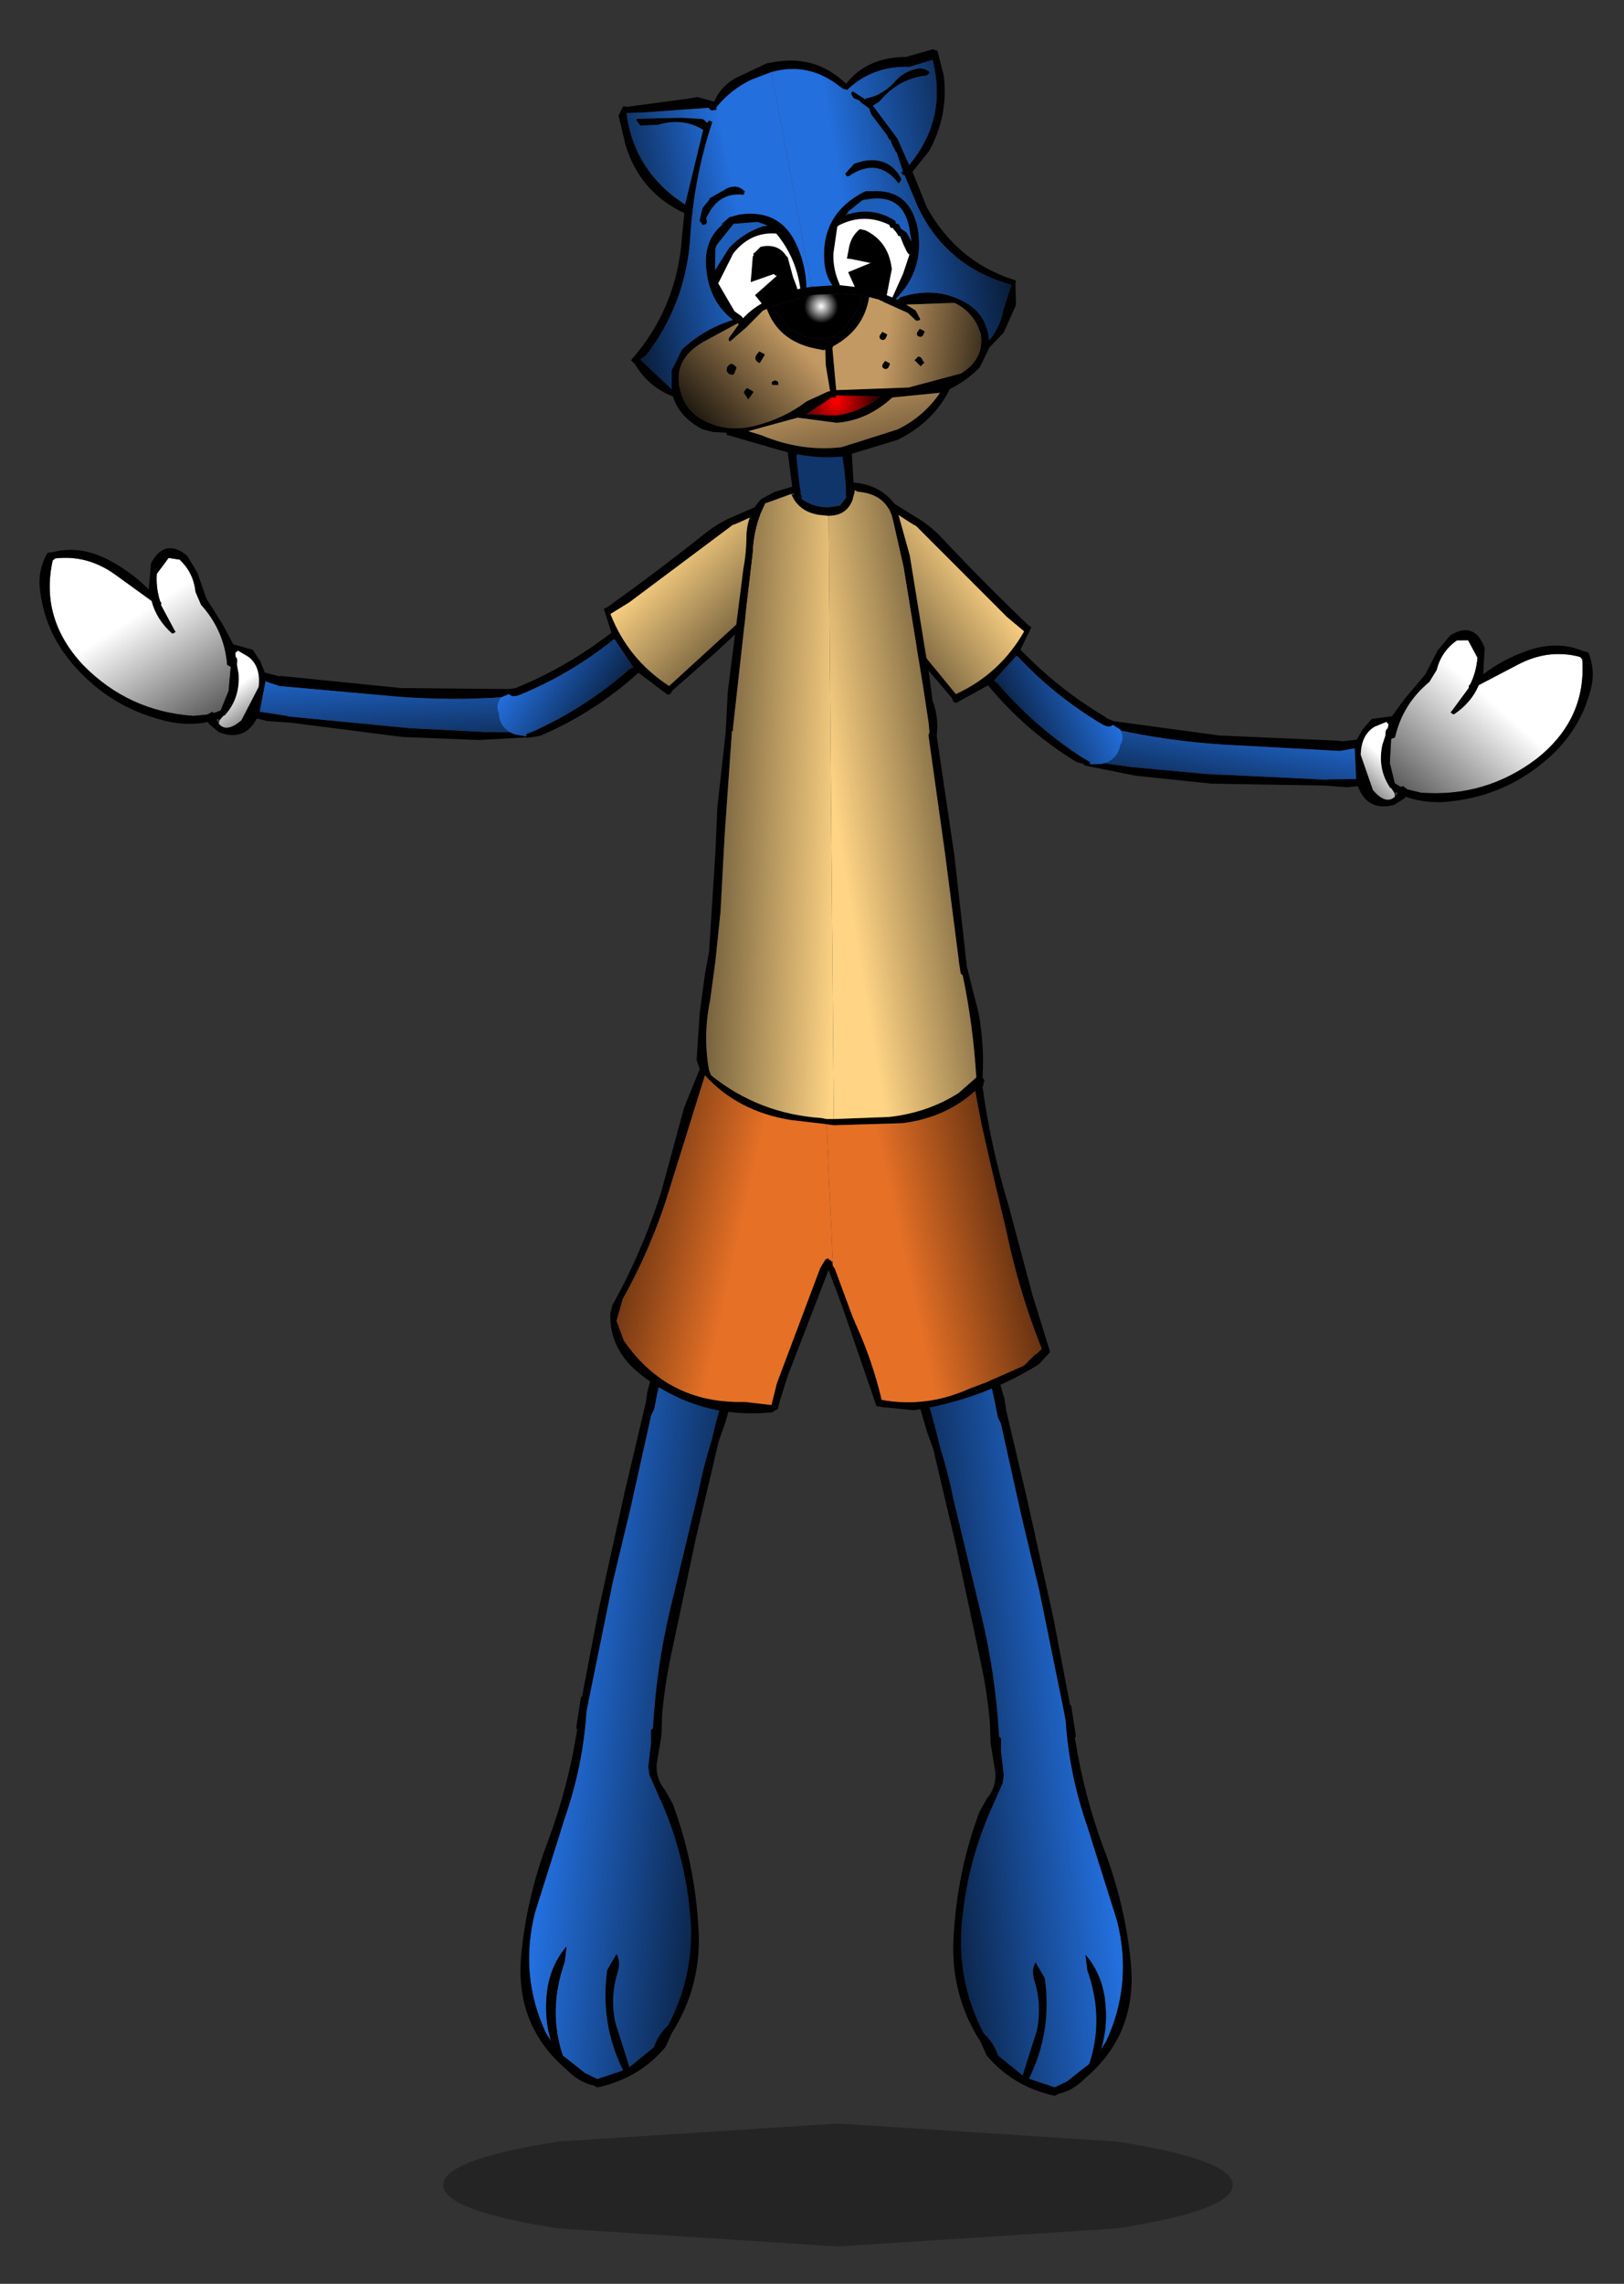 <?xml version="1.0" encoding="UTF-8" standalone="no"?>
<svg xmlns:xlink="http://www.w3.org/1999/xlink" height="109.8px" width="78.1px" xmlns="http://www.w3.org/2000/svg">
  <rect width="100%" height="100%" fill="#333333" stroke="none"/>
  <g transform="matrix(1.0, 0.0, 0.0, 1.0, 39.45, 62.6)">
    <use height="24.7" transform="matrix(0.507, -0.859, 0.859, 0.507, -39.442, -32.16)" width="10.6" xlink:href="#sprite0"/>
    <use height="9.85" transform="matrix(0.507, -0.859, 0.859, 0.507, -15.967, -28.035)" width="17.05" xlink:href="#sprite1"/>
    <use height="24.7" transform="matrix(-0.378, -0.921, -0.921, 0.378, 38.636, -27.089)" width="10.6" xlink:href="#sprite0"/>
    <use height="9.85" transform="matrix(-0.378, -0.921, -0.921, 0.378, 14.882, -26.421)" width="17.05" xlink:href="#sprite1"/>
    <use height="42.4" transform="matrix(0.999, -0.013, 0.013, 0.999, -14.915, -4.553)" width="12.5" xlink:href="#sprite2"/>
    <use height="42.4" transform="matrix(-0.999, -0.013, -0.013, 0.999, 15.465, -4.153)" width="12.5" xlink:href="#sprite2"/>
    <use height="48.9" transform="matrix(1.0, 0.0, 0.0, 1.0, -10.1, -43.55)" width="21.15" xlink:href="#sprite3"/>
    <use height="19.25" transform="matrix(0.986, -0.165, 0.165, 0.986, -11.25, -58.102)" width="18.9" xlink:href="#sprite4"/>
    <use height="7.5" transform="matrix(0.791, 0.0, 0.0, 0.788, -18.134, 39.494)" width="48.0" xlink:href="#sprite5"/>
  </g>
  <defs>
    <g id="sprite0" transform="matrix(1.0, 0.0, 0.0, 1.0, 5.3, 12.35)">
      <use height="24.7" transform="matrix(1.0, 0.0, 0.0, 1.0, -5.3, -12.35)" width="10.6" xlink:href="#shape0"/>
    </g>
    <g id="shape0" transform="matrix(1.0, 0.0, 0.0, 1.0, 5.3, 12.35)">
      <path d="M-4.6 -8.1 Q-3.75 -11.05 -1.0 -11.95 L-0.85 -11.9 Q0.1 -10.65 -0.05 -9.0 L-0.25 -6.85 Q-0.9 -6.2 -1.1 -5.2 L-1.05 -5.15 -0.95 -5.1 -0.9 -5.2 -0.2 -6.35 -0.1 -6.4 -0.05 -6.5 Q0.4 -7.0 1.0 -7.3 L1.95 -7.2 2.15 -6.7 Q1.95 -5.8 1.2 -5.25 L0.8 -4.7 Q0.3 -3.1 -1.05 -2.15 L-1.05 -2.05 -1.05 -1.95 -2.1 -1.45 -3.1 -1.3 -3.3 -1.45 -3.4 -1.55 -3.35 -1.6 -3.6 -1.75 -4.0 -2.3 Q-5.4 -5.1 -4.6 -8.1" fill="url(#gradient0)" fill-rule="evenodd" stroke="none"/>
      <path d="M3.55 12.15 L3.4 12.25 2.0 10.15 0.25 6.9 -1.9 1.9 -2.4 0.9 -2.55 0.4 Q-3.85 0.45 -4.05 -0.85 L-3.95 -1.45 -3.9 -1.55 Q-4.45 -2.15 -4.8 -3.05 -5.75 -5.85 -4.8 -8.6 -4.15 -10.5 -2.6 -11.7 -1.8 -12.35 -0.8 -12.35 L-0.65 -12.15 Q0.35 -11.15 0.4 -9.55 0.45 -8.35 0.15 -7.25 L1.2 -7.75 1.3 -7.8 Q2.7 -7.85 2.5 -6.5 L2.05 -5.65 1.2 -4.65 0.5 -3.3 -0.05 -2.4 0.2 -1.45 -0.1 -0.85 -0.45 -0.4 -0.25 0.3 -0.2 0.35 2.25 5.65 4.85 10.15 5.1 10.45 5.3 10.9 5.25 11.0 5.0 11.0 4.4 10.15 Q2.95 8.05 1.8 5.7 L-0.65 0.55 -0.8 -0.15 -2.2 0.35 -1.7 1.6 -1.7 1.65 0.8 7.0 2.45 10.15 3.35 11.7 3.6 12.05 3.55 12.15 M-4.6 -8.1 Q-5.4 -5.1 -4.0 -2.3 L-3.6 -1.75 -3.35 -1.6 -3.4 -1.55 -3.3 -1.45 -3.1 -1.3 -2.1 -1.45 -1.05 -1.95 -1.05 -2.05 -1.05 -2.15 Q0.3 -3.1 0.8 -4.7 L1.2 -5.25 Q1.95 -5.8 2.15 -6.7 L1.95 -7.2 1.0 -7.3 Q0.4 -7.0 -0.05 -6.5 L-0.1 -6.4 -0.2 -6.35 -0.9 -5.2 -0.95 -5.1 -1.05 -5.15 -1.1 -5.2 Q-0.9 -6.2 -0.25 -6.85 L-0.05 -9.0 Q0.1 -10.65 -0.85 -11.9 L-1.0 -11.95 Q-3.75 -11.05 -4.6 -8.1 M-3.55 -1.1 L-3.5 -1.2 -3.6 -1.25 -3.7 -1.05 Q-3.9 -0.5 -3.0 -0.2 L-1.2 -0.3 Q-0.3 -0.7 -0.2 -1.45 L-0.2 -2.05 -0.35 -2.1 -0.5 -2.0 -0.55 -1.9 -0.6 -1.85 -0.8 -1.75 -1.15 -1.45 Q-2.1 -0.8 -3.15 -1.0 L-3.2 -1.0 -3.25 -1.05 -3.5 -1.1 -3.55 -1.1" fill="#000000" fill-rule="evenodd" stroke="none"/>
      <path d="M-3.7 -1.05 L-3.55 -1.1 -3.5 -1.1 -3.25 -1.05 -3.2 -1.0 -3.15 -1.0 Q-2.1 -0.8 -1.15 -1.45 L-0.8 -1.75 -0.6 -1.85 -0.55 -1.9 -0.5 -2.0 -0.35 -2.1 -0.2 -2.05 -0.2 -1.45 Q-0.3 -0.7 -1.2 -0.3 L-3.0 -0.2 Q-3.9 -0.5 -3.7 -1.05" fill="url(#gradient1)" fill-rule="evenodd" stroke="none"/>
      <path d="M5.25 11.0 L5.2 11.55 5.05 11.85 4.65 12.2 4.5 12.3 3.55 12.15 3.6 12.05 3.35 11.7 2.45 10.15 0.8 7.0 -1.7 1.65 -1.7 1.6 -2.2 0.35 -0.8 -0.15 -0.65 0.55 1.8 5.7 Q2.95 8.05 4.4 10.15 L5.0 11.0 5.25 11.0" fill="url(#gradient2)" fill-rule="evenodd" stroke="none"/>
    </g>
    <linearGradient gradientTransform="matrix(-0.003, 0.005, -0.004, -0.002, -3.3, -2.85)" gradientUnits="userSpaceOnUse" id="gradient0" spreadMethod="pad" x1="-819.2" x2="819.2">
      <stop offset="0.0" stop-color="#ffffff"/>
      <stop offset="1.0" stop-color="#000000"/>
    </linearGradient>
    <linearGradient gradientTransform="matrix(-9.0E-4, 0.002, -0.002, -9.0E-4, -3.35, 0.0)" gradientUnits="userSpaceOnUse" id="gradient1" spreadMethod="pad" x1="-819.2" x2="819.2">
      <stop offset="0.0" stop-color="#ffffff"/>
      <stop offset="1.0" stop-color="#000000"/>
    </linearGradient>
    <linearGradient gradientTransform="matrix(-0.004, 0.002, -0.004, -0.006, 0.85, 7.35)" gradientUnits="userSpaceOnUse" id="gradient2" spreadMethod="pad" x1="-819.2" x2="819.2">
      <stop offset="0.0" stop-color="#236fdd"/>
      <stop offset="1.0" stop-color="#000000"/>
    </linearGradient>
    <g id="sprite1" transform="matrix(1.0, 0.0, 0.0, 1.0, 8.5, 4.9)">
      <use height="9.85" transform="matrix(1.0, 0.0, 0.0, 1.0, -8.5, -4.9)" width="17.05" xlink:href="#shape1"/>
    </g>
    <g id="shape1" transform="matrix(1.0, 0.0, 0.0, 1.0, 8.5, 4.9)">
      <path d="M-6.95 -4.65 L-6.85 -4.8 -6.7 -4.65 -6.65 -4.6 -6.55 -4.5 -6.45 -4.45 Q-4.4 -2.9 -1.9 -1.9 L-1.1 -2.8 -0.95 -2.7 Q1.75 -1.5 4.5 -0.45 5.3 -0.15 5.95 0.35 L7.75 1.65 Q8.5 2.35 8.55 3.35 8.4 4.35 7.4 4.75 L5.7 4.95 5.55 4.95 5.45 4.9 Q2.8 3.75 -0.05 2.95 L-2.8 2.05 -3.0 2.05 -3.05 2.0 -3.1 1.95 -2.9 0.2 Q-5.65 -0.65 -7.95 -2.35 L-8.35 -2.85 -8.3 -2.9 -8.2 -2.95 -7.8 -2.65 Q-5.55 -1.1 -2.95 -0.25 L-2.8 -0.15 -2.1 -1.6 -2.15 -1.65 Q-4.65 -2.6 -6.75 -4.2 -7.05 -4.45 -6.95 -4.65 M7.25 1.7 L5.8 0.7 5.6 0.55 5.55 0.5 -0.2 -1.9 -1.15 -2.4 Q-2.6 -0.55 -2.7 1.8 L2.85 3.5 5.65 4.5 Q6.9 4.75 7.95 3.95 8.5 2.65 7.25 1.7" fill="#000000" fill-rule="evenodd" stroke="none"/>
      <path d="M7.25 1.7 Q8.5 2.65 7.95 3.95 6.9 4.75 5.65 4.5 L2.85 3.5 -2.7 1.8 Q-2.6 -0.55 -1.15 -2.4 L-0.2 -1.9 5.55 0.5 5.6 0.55 5.8 0.7 7.25 1.7" fill="url(#gradient3)" fill-rule="evenodd" stroke="none"/>
      <path d="M-8.3 -2.9 L-8.5 -3.45 Q-8.6 -4.1 -8.15 -4.5 L-8.0 -4.6 Q-7.8 -4.9 -7.4 -4.9 L-7.3 -4.9 -6.95 -4.65 Q-7.05 -4.45 -6.75 -4.2 -4.65 -2.6 -2.15 -1.65 L-2.1 -1.6 -2.8 -0.15 -2.95 -0.25 Q-5.55 -1.1 -7.8 -2.65 L-8.2 -2.95 -8.3 -2.9" fill="url(#gradient4)" fill-rule="evenodd" stroke="none"/>
    </g>
    <linearGradient gradientTransform="matrix(-0.002, 0.006, -0.004, -0.001, 1.6, 3.3)" gradientUnits="userSpaceOnUse" id="gradient3" spreadMethod="pad" x1="-819.2" x2="819.2">
      <stop offset="0.0" stop-color="#ffd485"/>
      <stop offset="1.0" stop-color="#000000"/>
    </linearGradient>
    <linearGradient gradientTransform="matrix(-3.0E-4, 0.004, -0.003, -2.0E-4, -5.65, -1.5)" gradientUnits="userSpaceOnUse" id="gradient4" spreadMethod="pad" x1="-819.2" x2="819.2">
      <stop offset="0.0" stop-color="#236fdd"/>
      <stop offset="1.0" stop-color="#000000"/>
    </linearGradient>
    <g id="sprite2" transform="matrix(1.0, 0.0, 0.0, 1.0, 6.25, 21.2)">
      <use height="42.4" transform="matrix(1.0, 0.0, 0.0, 1.0, -6.25, -21.2)" width="12.5" xlink:href="#shape2"/>
    </g>
    <g id="shape2" transform="matrix(1.0, 0.0, 0.0, 1.0, 6.25, 21.2)">
      <path d="M5.75 -20.05 L5.8 -19.45 Q5.85 -17.65 5.15 -16.0 L4.8 -14.65 Q3.9 -12.25 3.3 -9.85 2.9 -8.65 2.65 -7.45 L1.2 -1.75 Q0.5 1.05 0.3 3.95 L0.2 4.05 0.2 4.1 0.2 4.65 0.05 5.8 0.1 6.2 0.55 7.25 Q1.7 9.85 1.95 12.7 2.25 15.65 0.85 18.25 0.35 18.7 0.15 19.3 L-1.05 20.25 -1.35 19.25 -1.7 18.1 Q-1.95 16.85 -1.55 15.65 -1.4 15.15 -1.6 14.8 L-2.05 15.55 Q-2.45 18.1 -1.35 20.4 L-2.6 20.8 -3.2 20.5 -3.75 20.05 -4.25 19.65 Q-4.95 17.45 -4.1 15.15 L-4.0 14.4 Q-4.75 15.25 -4.95 16.45 -5.15 17.8 -4.8 18.95 L-5.05 18.55 Q-6.3 15.75 -5.5 12.75 L-4.0 8.2 Q-3.1 5.7 -2.9 3.15 L-2.8 2.65 -1.55 -3.1 -0.65 -6.65 0.4 -11.1 0.55 -11.4 Q1.15 -14.3 2.05 -17.1 2.75 -19.25 4.5 -20.75 5.3 -20.9 5.75 -20.05" fill="url(#gradient5)" fill-rule="evenodd" stroke="none"/>
      <path d="M5.75 -20.05 Q5.3 -20.9 4.5 -20.75 2.75 -19.25 2.05 -17.1 1.15 -14.3 0.55 -11.4 L0.4 -11.1 -0.65 -6.65 -1.55 -3.1 -2.8 2.65 -2.9 3.15 Q-3.1 5.7 -4.0 8.2 L-5.5 12.75 Q-6.3 15.75 -5.05 18.55 L-4.8 18.95 Q-5.15 17.8 -4.95 16.45 -4.75 15.25 -4.0 14.4 L-4.1 15.15 Q-4.95 17.45 -4.25 19.65 L-3.75 20.05 -3.2 20.5 -2.6 20.8 -1.35 20.4 Q-2.45 18.1 -2.05 15.55 L-1.6 14.8 Q-1.4 15.15 -1.55 15.65 -1.95 16.85 -1.7 18.1 L-1.35 19.25 -1.05 20.25 0.15 19.3 Q0.35 18.7 0.85 18.25 2.25 15.65 1.95 12.7 1.7 9.85 0.55 7.25 L0.1 6.2 0.05 5.8 0.2 4.65 0.2 4.1 0.2 4.05 0.3 3.95 Q0.5 1.05 1.2 -1.75 L2.65 -7.45 Q2.9 -8.65 3.3 -9.85 3.9 -12.25 4.8 -14.65 L5.15 -16.0 Q5.85 -17.65 5.8 -19.45 L5.75 -20.05 M4.85 -21.2 Q6.45 -20.7 6.25 -19.0 L5.55 -15.85 3.95 -10.65 3.65 -9.85 2.5 -5.25 1.2 0.5 Q0.9 1.85 0.75 3.25 L0.7 4.3 0.45 5.7 Q0.4 6.4 0.85 6.95 L1.2 7.6 Q2.2 10.4 2.35 13.4 2.55 16.3 1.0 18.65 L0.7 19.3 Q-0.6 20.8 -2.6 21.2 L-2.8 21.1 Q-3.45 20.95 -4.0 20.4 L-4.1 20.3 Q-6.5 18.2 -6.2 14.9 -5.9 12.0 -4.8 9.25 -3.8 6.65 -3.35 3.95 L-3.4 3.9 -3.25 3.0 -3.15 2.4 -3.1 2.4 -2.25 -1.75 -0.9 -7.5 0.15 -11.7 0.25 -12.3 1.85 -17.55 Q2.55 -19.5 4.05 -20.85 L4.1 -20.9 4.15 -20.95 4.3 -21.0 4.65 -21.15 4.85 -21.2" fill="#000000" fill-rule="evenodd" stroke="none"/>
    </g>
    <linearGradient gradientTransform="matrix(0.007, 8.0E-4, -0.003, 0.025, 2.15, -1.15)" gradientUnits="userSpaceOnUse" id="gradient5" spreadMethod="pad" x1="-819.2" x2="819.2">
      <stop offset="0.0" stop-color="#236fdd"/>
      <stop offset="1.0" stop-color="#000000"/>
    </linearGradient>
    <g id="sprite3" transform="matrix(1.0, 0.0, 0.0, 1.0, 10.55, 24.45)">
      <use height="48.9" transform="matrix(1.0, 0.0, 0.0, 1.0, -10.55, -24.45)" width="21.15" xlink:href="#shape3"/>
    </g>
    <g id="shape3" transform="matrix(1.0, 0.0, 0.0, 1.0, 10.55, 24.45)">
      <path d="M-0.2 -24.0 L0.15 -23.5 Q0.75 -21.6 0.8 -19.6 L0.5 -19.2 -0.05 -19.1 Q-0.8 -19.1 -1.35 -19.5 L-1.35 -19.65 -1.4 -19.75 -1.4 -19.8 -1.4 -19.9 -1.45 -20.15 -1.6 -21.5 -1.4 -23.05 Q-1.15 -24.1 -0.2 -24.0" fill="#10356a" fill-rule="evenodd" stroke="none"/>
      <path d="M-0.2 -24.0 Q-1.15 -24.1 -1.4 -23.05 L-1.6 -21.5 -1.45 -20.15 -1.4 -19.9 -1.4 -19.8 -1.4 -19.75 -1.35 -19.65 -1.35 -19.5 Q-0.8 -19.1 -0.05 -19.1 L0.5 -19.2 0.8 -19.6 Q0.75 -21.6 0.15 -23.5 L-0.2 -24.0 M-1.8 -23.25 Q-1.4 -24.4 -0.2 -24.45 1.0 -23.55 1.05 -21.95 L1.15 -20.3 Q2.4 -20.2 3.1 -19.3 L3.25 -18.95 3.85 -16.8 4.8 -10.95 4.95 -9.8 Q5.25 -9.05 5.15 -8.15 L5.15 -8.1 6.0 -2.35 6.6 3.0 7.15 5.15 Q7.45 6.75 7.35 8.3 L7.45 8.45 7.4 8.55 7.4 8.65 7.35 8.75 Q7.75 11.65 8.6 14.45 L9.75 18.75 10.6 21.5 10.1 22.05 10.05 22.1 Q7.3 23.8 4.05 24.3 L2.55 24.15 2.25 24.1 0.6 19.3 0.25 18.35 0.2 18.25 -0.05 17.55 -2.0 22.6 -2.4 23.85 -2.5 24.25 -2.6 24.3 -2.7 24.35 -2.75 24.4 Q-6.25 24.75 -9.0 22.65 -10.6 21.45 -10.55 19.65 L-10.45 19.25 Q-9.0 16.65 -8.1 13.8 L-7.0 9.75 -6.25 7.9 -6.4 7.45 -6.25 5.2 -6.0 3.35 -5.8 2.25 -5.5 -2.45 -5.4 -4.7 -5.0 -8.3 -4.9 -10.25 -4.15 -16.15 Q-4.0 -16.95 -4.0 -17.8 -3.95 -18.8 -3.3 -19.5 L-2.65 -19.85 -1.8 -20.1 -2.05 -22.0 -1.8 -23.25 M-1.8 -19.65 L-1.7 -19.75 -1.75 -19.8 -1.85 -19.75 -3.1 -19.3 Q-3.65 -18.2 -3.7 -16.9 L-4.0 -14.35 -4.65 -8.5 -4.65 -8.35 -4.7 -8.35 -5.05 -3.35 -5.25 0.35 -5.5 2.75 -5.75 4.6 Q-6.1 6.3 -5.8 7.95 L-5.7 8.2 Q-3.4 10.05 -0.4 10.25 L-0.15 10.3 0.2 10.3 2.85 10.2 Q4.7 10.0 6.2 9.05 L7.05 8.3 Q6.9 5.8 6.4 3.4 L6.35 3.35 6.3 3.3 6.2 2.65 6.2 2.6 5.55 -2.45 4.75 -8.15 4.8 -8.3 4.75 -8.8 4.5 -10.45 3.55 -16.25 3.05 -18.45 Q2.8 -19.7 1.45 -19.85 1.3 -19.85 1.2 -19.95 L1.2 -19.85 1.1 -19.45 Q0.8 -18.7 -0.05 -18.7 L-0.55 -18.75 Q-1.45 -18.9 -1.8 -19.65 M0.15 17.35 L0.25 17.5 1.1 19.8 1.25 20.15 Q2.05 21.9 2.5 23.8 4.65 24.2 6.75 23.25 L7.55 22.95 9.35 22.15 9.7 21.8 9.75 21.75 9.85 21.65 9.9 21.6 9.95 21.6 10.2 21.35 Q9.1 18.6 8.5 15.7 L7.8 12.75 7.3 10.55 7.0 8.95 Q5.55 10.25 3.5 10.5 L0.2 10.6 -0.15 10.55 -1.85 10.35 Q-4.4 9.95 -6.0 8.2 L-7.65 13.5 Q-8.5 16.35 -9.95 18.95 L-10.25 20.0 -9.9 20.95 Q-7.8 24.0 -4.1 23.9 L-2.8 24.05 -2.55 23.05 -2.5 22.9 -0.45 17.45 -0.2 17.05 -0.1 17.0 0.05 17.1 0.1 17.15 0.1 17.25 0.15 17.35" fill="#000000" fill-rule="evenodd" stroke="none"/>
      <path d="M-1.85 -19.75 L-1.8 -19.65 Q-1.45 -18.9 -0.55 -18.75 L-0.05 -18.7 0.2 10.3 -0.15 10.3 -0.4 10.25 Q-3.4 10.05 -5.7 8.2 L-5.8 7.95 Q-6.1 6.3 -5.75 4.6 L-5.5 2.75 -5.25 0.35 -5.05 -3.35 -4.7 -8.35 -4.65 -8.35 -4.65 -8.5 -4.0 -14.35 -3.7 -16.9 Q-3.65 -18.2 -3.1 -19.3 L-1.85 -19.75" fill="url(#gradient6)" fill-rule="evenodd" stroke="none"/>
      <path d="M0.2 10.3 L-0.05 -18.7 Q0.8 -18.7 1.1 -19.45 L1.2 -19.85 1.2 -19.95 Q1.3 -19.85 1.45 -19.85 2.8 -19.7 3.05 -18.45 L3.55 -16.25 4.5 -10.45 4.75 -8.8 4.8 -8.3 4.75 -8.15 5.55 -2.45 6.2 2.6 6.2 2.65 6.3 3.3 6.35 3.35 6.4 3.4 Q6.9 5.8 7.05 8.3 L6.2 9.05 Q4.7 10.0 2.85 10.2 L0.2 10.3" fill="url(#gradient7)" fill-rule="evenodd" stroke="none"/>
      <path d="M-0.15 10.55 L0.2 10.6 3.5 10.5 Q5.55 10.25 7.0 8.95 L7.3 10.55 7.8 12.75 8.5 15.7 Q9.1 18.6 10.2 21.35 L9.95 21.6 9.9 21.6 9.85 21.65 9.75 21.75 9.7 21.8 9.35 22.15 7.55 22.95 6.75 23.25 Q4.65 24.2 2.5 23.8 2.05 21.9 1.25 20.15 L1.1 19.8 0.25 17.5 0.15 17.35 0.15 17.15 -0.15 10.55" fill="url(#gradient8)" fill-rule="evenodd" stroke="none"/>
      <path d="M-0.15 10.55 L0.15 17.15 0.1 17.15 0.05 17.1 -0.1 17.0 -0.2 17.05 -0.45 17.45 -2.5 22.9 -2.55 23.05 -2.8 24.05 -4.1 23.9 Q-7.8 24.0 -9.9 20.95 L-10.25 20.0 -9.95 18.95 Q-8.5 16.35 -7.65 13.5 L-6.0 8.2 Q-4.4 9.95 -1.85 10.35 L-0.15 10.55" fill="url(#gradient9)" fill-rule="evenodd" stroke="none"/>
    </g>
    <linearGradient gradientTransform="matrix(-0.007, -3.0E-4, 7.0E-4, -0.018, -5.1, -5.15)" gradientUnits="userSpaceOnUse" id="gradient6" spreadMethod="pad" x1="-819.2" x2="819.2">
      <stop offset="0.0" stop-color="#ffd485"/>
      <stop offset="1.0" stop-color="#000000"/>
    </linearGradient>
    <linearGradient gradientTransform="matrix(0.007, -0.001, 0.003, 0.018, 6.35, -2.95)" gradientUnits="userSpaceOnUse" id="gradient7" spreadMethod="pad" x1="-819.2" x2="819.2">
      <stop offset="0.0" stop-color="#ffd485"/>
      <stop offset="1.0" stop-color="#000000"/>
    </linearGradient>
    <linearGradient gradientTransform="matrix(0.006, -0.001, 0.002, 0.009, 8.5, 16.05)" gradientUnits="userSpaceOnUse" id="gradient8" spreadMethod="pad" x1="-819.2" x2="819.2">
      <stop offset="0.0" stop-color="#e57026"/>
      <stop offset="1.0" stop-color="#000000"/>
    </linearGradient>
    <linearGradient gradientTransform="matrix(-0.006, -0.001, 0.002, -0.009, -9.65, 16.85)" gradientUnits="userSpaceOnUse" id="gradient9" spreadMethod="pad" x1="-819.2" x2="819.2">
      <stop offset="0.0" stop-color="#e57026"/>
      <stop offset="1.0" stop-color="#000000"/>
    </linearGradient>
    <g id="sprite4" transform="matrix(1.0, 0.0, 0.0, 1.0, 9.45, 9.6)">
      <use height="19.25" transform="matrix(1.0, 0.0, 0.0, 1.0, -9.45, -9.6)" width="18.9" xlink:href="#shape4"/>
    </g>
    <g id="shape4" transform="matrix(1.0, 0.0, 0.0, 1.0, 9.45, 9.6)">
      <path d="M7.35 -8.95 L7.5 -8.85 7.5 -8.9 7.55 -8.8 7.55 -8.75 7.65 -7.6 Q7.55 -5.65 6.35 -4.15 L5.4 -3.3 5.8 -1.5 Q6.8 1.3 9.3 2.6 L9.4 2.65 9.45 2.7 9.4 2.8 9.25 3.85 8.45 5.05 7.65 5.65 7.05 6.5 Q6.3 7.05 5.45 7.3 4.4 8.75 2.55 9.3 L-0.15 9.65 Q-1.65 9.55 -3.1 8.85 L-5.5 7.7 -5.5 7.6 -6.15 7.45 -6.6 7.25 Q-7.6 6.5 -7.75 5.45 -8.85 4.8 -9.3 3.6 L-9.35 3.55 -9.45 3.4 Q-6.85 1.3 -6.05 -2.05 L-5.75 -3.15 Q-7.7 -4.5 -8.0 -6.85 L-8.1 -8.3 -7.85 -8.65 -7.8 -8.7 -7.75 -8.7 -7.65 -8.65 -4.7 -8.55 -4.2 -8.55 -3.45 -8.2 Q-3.05 -8.85 -2.25 -9.15 L-0.65 -9.6 -0.5 -9.6 Q1.7 -9.7 2.95 -8.0 4.15 -9.1 6.0 -8.8 L7.35 -8.95 M-0.5 -9.15 L-1.5 -8.95 Q-2.55 -8.65 -3.35 -7.95 L-3.4 -7.9 -3.4 -7.8 -3.5 -7.8 -3.65 -7.8 -3.7 -7.85 -3.75 -7.9 -3.75 -7.95 -6.9 -8.25 -7.65 -8.35 -7.7 -8.4 -7.7 -8.35 Q-7.8 -5.85 -6.1 -4.0 L-5.65 -3.55 -4.2 -6.95 Q-5.05 -7.7 -6.3 -7.55 L-7.15 -7.65 -7.3 -7.95 -7.25 -8.0 -7.2 -8.0 -5.15 -7.7 -4.25 -7.5 -4.1 -7.45 -3.95 -7.25 -3.85 -7.35 -3.75 -7.3 -3.7 -7.25 Q-5.05 -4.7 -5.7 -1.8 -6.45 1.2 -8.7 3.3 L-8.95 3.4 -9.0 3.45 -7.75 5.1 -7.6 4.2 -6.95 3.3 Q-5.75 2.5 -4.3 2.3 -5.3 1.2 -5.15 -0.4 -5.05 -1.7 -4.05 -2.3 L-4.05 -2.35 -3.65 -2.6 -3.15 -2.65 Q-1.1 -2.6 -0.65 -0.65 -0.4 0.35 -0.55 1.35 L-0.3 1.35 0.7 1.45 Q0.45 0.95 0.5 0.3 0.7 -2.05 3.0 -2.75 L3.05 -2.75 3.35 -2.7 Q5.15 -2.5 5.2 -0.55 5.2 1.45 3.6 2.6 L3.7 2.65 3.75 2.6 3.85 2.55 Q5.6 2.3 6.85 3.3 7.8 4.05 7.7 5.3 8.35 4.75 8.6 4.0 L9.2 2.85 Q6.2 1.45 5.35 -1.7 L5.0 -3.2 4.95 -3.2 4.85 -3.35 4.95 -3.4 4.8 -4.35 4.75 -4.4 4.75 -4.45 4.65 -4.75 4.6 -5.0 4.55 -5.0 4.55 -5.05 4.5 -5.15 4.5 -5.2 3.9 -6.35 3.85 -6.65 3.5 -7.0 3.45 -7.1 3.2 -7.25 3.1 -7.5 3.2 -7.6 3.75 -7.1 3.75 -7.15 Q4.5 -7.15 5.2 -7.65 5.7 -8.1 6.35 -8.15 6.75 -8.2 7.0 -7.9 L7.0 -7.85 6.95 -7.85 6.95 -7.8 6.9 -7.8 6.85 -7.75 Q5.5 -7.85 4.4 -6.9 L4.05 -6.75 4.95 -5.0 5.3 -3.65 Q7.45 -5.5 7.25 -8.35 L7.25 -8.45 6.1 -8.3 Q4.35 -8.65 2.95 -7.7 L2.85 -7.75 2.75 -7.8 2.7 -7.85 2.65 -7.9 Q1.35 -9.35 -0.5 -9.15 M-2.75 -3.75 L-2.7 -3.7 -2.75 -3.65 -2.75 -3.6 -2.8 -3.55 Q-3.85 -3.85 -4.55 -3.0 L-4.75 -2.75 -4.75 -2.65 -4.75 -2.5 -4.8 -2.5 -4.8 -2.45 -4.9 -2.45 -5.0 -2.45 -5.0 -2.5 -5.05 -2.6 -5.1 -2.65 -4.85 -3.25 -4.45 -3.6 -4.45 -3.65 -3.5 -4.0 Q-3.0 -4.1 -2.75 -3.75 M-4.55 -1.25 L-4.75 -0.2 -3.9 -1.15 Q-3.1 -1.75 -2.15 -1.9 L-1.9 -1.9 -2.35 -2.15 -3.5 -2.25 -4.45 -1.4 -4.55 -1.25 M-3.8 2.3 Q-3.35 1.95 -2.8 1.75 L-3.05 1.3 -1.85 0.55 -1.9 0.55 -2.0 0.45 -3.15 0.65 -2.85 -0.55 -2.8 -0.6 -2.8 -0.7 -2.75 -0.7 -2.4 -0.95 -2.2 -0.95 Q-1.5 -0.9 -1.25 -0.3 L-1.2 -0.25 -1.1 0.75 -1.0 1.25 -1.0 1.35 -0.85 1.35 Q-0.8 -0.15 -1.55 -1.45 -2.75 -1.75 -3.75 -0.85 L-4.7 0.45 -4.15 1.9 -3.85 2.2 -3.8 2.3 M-5.85 3.1 Q-7.5 3.7 -7.35 5.25 -7.3 6.05 -6.7 6.65 -5.65 7.6 -4.15 7.5 -2.7 7.4 -1.45 6.75 L-0.35 6.45 -0.25 6.45 -0.25 5.2 -0.15 4.45 -0.25 4.45 -0.65 4.3 Q-2.3 3.65 -2.6 2.05 L-2.8 2.1 -3.7 2.75 -4.6 3.3 -4.65 3.25 -4.65 3.15 -4.05 2.55 -4.1 2.5 -5.85 3.1 M-1.95 2.7 Q-1.35 3.75 -0.25 3.9 L0.3 3.9 0.85 3.65 1.8 2.7 2.0 2.15 1.0 1.9 0.95 1.9 -0.3 1.75 -2.3 1.95 -2.3 2.05 -1.95 2.7 M1.05 1.5 L1.75 1.7 1.55 0.95 2.65 0.7 2.7 0.7 1.8 0.35 1.6 0.3 1.8 -0.25 Q2.0 -0.75 2.45 -1.0 L2.7 -0.9 Q3.7 -0.2 3.65 1.1 L3.65 1.15 3.2 2.35 3.45 2.5 4.15 1.45 4.6 0.6 4.55 0.55 4.5 0.45 4.4 0.1 4.3 -0.35 4.25 -0.35 4.2 -0.4 4.2 -0.45 4.1 -0.65 4.05 -0.7 4.05 -0.75 4.0 -0.8 3.95 -0.8 Q3.85 -0.9 3.9 -0.95 2.8 -1.75 1.5 -1.35 L1.4 -1.3 1.0 -0.05 Q0.85 0.7 1.05 1.45 L1.05 1.5 M2.7 -4.15 L3.1 -4.2 Q4.4 -4.25 4.8 -3.1 L4.8 -3.0 4.75 -2.95 4.65 -2.85 Q3.9 -4.3 2.35 -3.6 L2.25 -3.6 2.2 -3.7 2.2 -3.75 2.7 -4.15 M2.05 -1.8 Q3.25 -1.95 4.15 -1.15 L4.2 -1.1 4.2 -1.0 4.25 -0.95 4.3 -0.95 4.35 -0.9 4.4 -0.7 4.65 -0.45 4.8 0.0 4.8 -0.7 Q4.75 -2.35 3.05 -2.35 L2.8 -2.35 2.0 -1.9 1.85 -1.75 2.05 -1.8 M0.2 4.45 L0.05 6.45 3.5 6.9 6.1 6.65 Q7.35 6.15 7.35 4.9 L7.25 4.45 Q7.0 3.7 6.35 3.25 L4.05 2.95 4.45 3.3 4.6 3.75 4.55 3.8 4.5 3.8 4.4 3.8 4.05 3.35 3.0 2.65 2.95 2.6 2.85 2.55 2.8 2.5 2.35 2.3 Q1.85 3.8 0.25 4.35 L0.2 4.4 0.2 4.45 M4.7 4.35 L4.7 4.4 4.6 4.55 4.5 4.6 Q4.25 4.55 4.35 4.35 L4.45 4.25 4.5 4.2 4.7 4.35 M4.25 6.0 L4.0 5.65 4.15 5.55 4.2 5.5 4.3 5.55 4.35 5.6 4.4 5.75 4.45 5.85 4.3 5.95 4.25 6.0 M2.7 4.05 L2.9 4.2 2.9 4.25 2.8 4.4 2.7 4.45 Q2.45 4.4 2.55 4.2 L2.65 4.1 2.7 4.05 M2.8 5.65 L2.7 5.8 2.6 5.85 Q2.35 5.8 2.45 5.6 L2.55 5.5 2.6 5.45 2.8 5.6 2.8 5.65 M2.65 7.25 Q1.25 8.15 -0.2 8.0 L-2.0 7.45 -4.45 7.7 -3.85 8.0 Q-2.1 9.1 -0.15 9.2 L2.65 8.8 Q4.0 8.4 4.95 7.4 L2.7 7.25 2.65 7.25 M-0.1 6.8 L-0.2 6.75 -1.55 7.35 -0.2 7.65 Q1.0 7.7 2.1 7.1 L0.0 6.7 -0.05 6.8 -0.1 6.8 M-3.1 4.15 L-3.05 4.2 -3.35 4.55 -3.4 4.55 Q-3.7 4.3 -3.35 4.05 L-3.3 4.0 -3.1 4.15 M-2.95 5.55 L-2.8 5.5 Q-2.6 5.55 -2.65 5.7 L-2.65 5.75 -2.95 5.7 -2.95 5.6 -2.95 5.55 M-4.55 4.5 L-4.5 4.6 -4.65 4.85 -4.7 4.9 Q-4.95 4.9 -5.0 4.65 L-4.95 4.5 -4.85 4.4 -4.8 4.4 -4.75 4.35 -4.65 4.4 -4.6 4.45 -4.55 4.5 M-4.2 6.2 L-4.35 5.85 -4.35 5.8 -4.2 5.65 -4.15 5.65 -3.9 5.85 -3.9 5.9 -4.2 6.2" fill="#000000" fill-rule="evenodd" stroke="none"/>
      <path d="M-7.65 -8.35 L-6.9 -8.25 -3.75 -7.95 -3.75 -7.9 -3.7 -7.85 -3.65 -7.8 -3.5 -7.8 -3.4 -7.8 -3.4 -7.9 -3.35 -7.95 Q-2.55 -8.65 -1.5 -8.95 L-0.5 -9.15 -0.3 1.35 -0.55 1.35 Q-0.4 0.35 -0.65 -0.65 -1.1 -2.6 -3.15 -2.65 L-3.65 -2.6 -4.05 -2.35 -4.05 -2.3 Q-5.05 -1.7 -5.15 -0.4 -5.3 1.2 -4.3 2.3 -5.75 2.5 -6.95 3.3 L-7.6 4.2 -7.75 5.1 -9.0 3.45 -8.95 3.4 -8.7 3.3 Q-6.45 1.2 -5.7 -1.8 -5.05 -4.7 -3.7 -7.25 L-3.75 -7.3 -3.85 -7.35 -3.95 -7.25 -4.1 -7.45 -4.25 -7.5 -5.15 -7.7 -7.2 -8.0 -7.25 -8.0 -7.3 -7.95 -7.15 -7.65 -6.3 -7.55 Q-5.05 -7.7 -4.2 -6.95 L-5.65 -3.55 -6.1 -4.0 Q-7.8 -5.85 -7.7 -8.35 L-7.65 -8.35 M-2.75 -3.75 Q-3.0 -4.1 -3.5 -4.0 L-4.45 -3.65 -4.45 -3.6 -4.85 -3.25 -5.1 -2.65 -5.05 -2.6 -5.0 -2.5 -5.0 -2.45 -4.9 -2.45 -4.8 -2.45 -4.8 -2.5 -4.75 -2.5 -4.75 -2.65 -4.75 -2.75 -4.55 -3.0 Q-3.85 -3.85 -2.8 -3.55 L-2.75 -3.6 -2.75 -3.65 -2.7 -3.7 -2.75 -3.75" fill="url(#gradient10)" fill-rule="evenodd" stroke="none"/>
      <path d="M-4.55 -1.25 L-4.45 -1.4 -3.5 -2.25 -2.35 -2.15 -1.9 -1.9 -2.15 -1.9 Q-3.1 -1.75 -3.9 -1.15 L-4.75 -0.2 -4.55 -1.25 M2.0 -1.9 L2.8 -2.35 3.05 -2.35 Q4.75 -2.35 4.8 -0.7 L4.8 0.0 4.65 -0.45 4.4 -0.7 4.35 -0.9 4.3 -0.95 4.25 -0.95 4.2 -1.0 4.2 -1.1 4.15 -1.15 Q3.25 -1.95 2.05 -1.8 L2.0 -1.9" fill="#1d5ebb" fill-rule="evenodd" stroke="none"/>
      <path d="M-3.8 2.3 L-3.85 2.2 -4.15 1.9 -4.7 0.45 -3.75 -0.85 Q-2.75 -1.75 -1.55 -1.45 -0.8 -0.15 -0.85 1.35 L-1.0 1.35 -1.0 1.25 -1.1 0.75 -1.2 -0.25 -1.25 -0.3 Q-1.5 -0.9 -2.2 -0.95 L-2.4 -0.95 -2.75 -0.7 -2.8 -0.7 -2.8 -0.6 -2.85 -0.55 -3.15 0.65 -2.0 0.45 -1.9 0.55 -1.85 0.55 -3.05 1.3 -2.8 1.75 Q-3.35 1.95 -3.8 2.3 M1.05 1.5 L1.05 1.45 Q0.85 0.7 1.0 -0.05 L1.4 -1.3 1.5 -1.35 Q2.8 -1.75 3.9 -0.95 3.85 -0.9 3.95 -0.8 L4.0 -0.8 4.05 -0.75 4.05 -0.7 4.1 -0.65 4.2 -0.45 4.2 -0.4 4.25 -0.35 4.3 -0.35 4.4 0.1 4.5 0.45 4.55 0.55 4.6 0.6 4.15 1.45 3.45 2.5 3.2 2.35 3.65 1.15 3.65 1.1 Q3.7 -0.2 2.7 -0.9 L2.45 -1.0 Q2.0 -0.75 1.8 -0.25 L1.6 0.3 1.8 0.35 2.7 0.7 2.65 0.7 1.55 0.95 1.75 1.7 1.05 1.5" fill="#ffffff" fill-rule="evenodd" stroke="none"/>
      <path d="M-5.85 3.1 L-4.1 2.5 -4.05 2.55 -4.65 3.15 -4.65 3.25 -4.6 3.3 -3.7 2.75 -2.8 2.1 -2.6 2.05 Q-2.3 3.65 -0.65 4.3 L-0.25 4.45 -0.15 4.45 -0.25 5.2 -0.25 6.45 -0.35 6.45 -1.45 6.75 Q-2.7 7.4 -4.15 7.5 -5.65 7.6 -6.7 6.65 -7.3 6.05 -7.35 5.25 -7.5 3.7 -5.85 3.1 M-4.2 6.2 L-3.9 5.9 -3.9 5.85 -4.15 5.65 -4.2 5.65 -4.35 5.8 -4.35 5.85 -4.2 6.2 M-4.55 4.5 L-4.6 4.45 -4.65 4.4 -4.75 4.35 -4.8 4.4 -4.85 4.4 -4.95 4.5 -5.0 4.65 Q-4.95 4.9 -4.7 4.9 L-4.65 4.85 -4.5 4.6 -4.55 4.5 M-2.95 5.55 L-2.95 5.6 -2.95 5.7 -2.65 5.75 -2.65 5.7 Q-2.6 5.55 -2.8 5.5 L-2.95 5.55 M-3.1 4.15 L-3.3 4.0 -3.35 4.05 Q-3.7 4.3 -3.4 4.55 L-3.35 4.55 -3.05 4.2 -3.1 4.15" fill="url(#gradient11)" fill-rule="evenodd" stroke="none"/>
      <path d="M-1.95 2.7 L-2.3 2.05 -2.3 1.95 -0.3 1.75 0.95 1.9 1.0 1.9 2.0 2.15 1.8 2.7 0.85 3.65 0.3 3.9 -0.25 3.9 Q-1.35 3.75 -1.95 2.7" fill="url(#gradient12)" fill-rule="evenodd" stroke="none"/>
      <path d="M-0.3 1.35 L-0.5 -9.15 Q1.35 -9.35 2.65 -7.9 L2.7 -7.85 2.75 -7.8 2.85 -7.75 2.95 -7.7 Q4.35 -8.65 6.1 -8.3 L7.25 -8.45 7.25 -8.35 Q7.45 -5.5 5.3 -3.65 L4.95 -5.0 4.05 -6.75 4.4 -6.9 Q5.5 -7.85 6.85 -7.75 L6.9 -7.8 6.95 -7.8 6.95 -7.85 7.0 -7.85 7.0 -7.9 Q6.75 -8.2 6.35 -8.15 5.7 -8.1 5.2 -7.65 4.5 -7.15 3.75 -7.15 L3.75 -7.1 3.2 -7.6 3.1 -7.5 3.2 -7.25 3.45 -7.1 3.5 -7.0 3.85 -6.65 3.9 -6.35 4.5 -5.2 4.5 -5.15 4.55 -5.05 4.55 -5.0 4.6 -5.0 4.65 -4.75 4.75 -4.45 4.75 -4.4 4.8 -4.35 4.95 -3.4 4.85 -3.35 4.95 -3.2 5.0 -3.2 5.35 -1.7 Q6.2 1.45 9.2 2.85 L8.6 4.0 Q8.35 4.75 7.7 5.3 7.8 4.05 6.85 3.3 5.6 2.3 3.85 2.55 L3.75 2.6 3.7 2.65 3.6 2.6 Q5.2 1.45 5.2 -0.55 5.15 -2.5 3.35 -2.7 L3.05 -2.75 3.0 -2.75 Q0.7 -2.05 0.5 0.3 0.45 0.95 0.7 1.45 L-0.3 1.35 M2.7 -4.15 L2.2 -3.75 2.2 -3.7 2.25 -3.6 2.35 -3.6 Q3.9 -4.3 4.65 -2.85 L4.75 -2.95 4.8 -3.0 4.8 -3.1 Q4.4 -4.25 3.1 -4.2 L2.7 -4.15" fill="url(#gradient13)" fill-rule="evenodd" stroke="none"/>
      <path d="M0.25 4.35 Q1.85 3.8 2.35 2.3 L2.8 2.5 2.85 2.55 2.95 2.6 3.0 2.65 4.05 3.35 4.4 3.8 4.5 3.8 4.55 3.8 4.6 3.75 4.45 3.3 4.05 2.95 6.35 3.25 Q7.0 3.7 7.25 4.45 L7.35 4.9 Q7.35 6.15 6.1 6.65 L3.5 6.9 0.05 6.45 0.2 4.45 0.25 4.35 M2.8 5.65 L2.8 5.6 2.6 5.45 2.55 5.5 2.45 5.6 Q2.35 5.8 2.6 5.85 L2.7 5.8 2.8 5.65 M2.7 4.05 L2.65 4.1 2.55 4.2 Q2.45 4.4 2.7 4.45 L2.8 4.4 2.9 4.25 2.9 4.2 2.7 4.05 M4.25 6.0 L4.3 5.95 4.45 5.85 4.4 5.75 4.35 5.6 4.3 5.55 4.2 5.5 4.15 5.55 4.0 5.65 4.25 6.0 M4.7 4.35 L4.5 4.2 4.45 4.25 4.35 4.35 Q4.25 4.55 4.5 4.6 L4.6 4.55 4.7 4.4 4.7 4.35" fill="url(#gradient14)" fill-rule="evenodd" stroke="none"/>
      <path d="M2.65 7.25 L2.7 7.25 4.95 7.4 Q4.0 8.4 2.65 8.8 L-0.15 9.2 Q-2.1 9.1 -3.85 8.0 L-4.45 7.7 -2.0 7.45 -0.2 8.0 Q1.25 8.15 2.65 7.25" fill="url(#gradient15)" fill-rule="evenodd" stroke="none"/>
      <path d="M-0.1 6.8 L-0.05 6.8 0.0 6.7 2.1 7.1 Q1.0 7.7 -0.2 7.65 L-1.55 7.35 -0.2 6.75 -0.1 6.8" fill="url(#gradient16)" fill-rule="evenodd" stroke="none"/>
    </g>
    <linearGradient gradientTransform="matrix(-0.005, 2.0E-4, -3.0E-4, -0.009, -7.1, 2.3)" gradientUnits="userSpaceOnUse" id="gradient10" spreadMethod="pad" x1="-819.2" x2="819.2">
      <stop offset="0.0" stop-color="#236fdd"/>
      <stop offset="1.0" stop-color="#000000"/>
    </linearGradient>
    <linearGradient gradientTransform="matrix(-0.004, 0.002, -0.002, -0.003, -4.8, 5.35)" gradientUnits="userSpaceOnUse" id="gradient11" spreadMethod="pad" x1="-819.2" x2="819.2">
      <stop offset="0.0" stop-color="#c29962"/>
      <stop offset="1.0" stop-color="#000000"/>
    </linearGradient>
    <radialGradient cx="0" cy="0" gradientTransform="matrix(0.001, 0.0, 0.0, 0.001, 0.0, 2.35)" gradientUnits="userSpaceOnUse" id="gradient12" r="819.2" spreadMethod="pad">
      <stop offset="0.0" stop-color="#ffffff"/>
      <stop offset="1.0" stop-color="#000000"/>
    </radialGradient>
    <linearGradient gradientTransform="matrix(0.006, 0.0, 0.0, 0.009, 6.75, -0.15)" gradientUnits="userSpaceOnUse" id="gradient13" spreadMethod="pad" x1="-819.2" x2="819.2">
      <stop offset="0.0" stop-color="#236fdd"/>
      <stop offset="1.0" stop-color="#000000"/>
    </linearGradient>
    <linearGradient gradientTransform="matrix(0.004, 0.001, -9.0E-4, 0.003, 6.15, 5.15)" gradientUnits="userSpaceOnUse" id="gradient14" spreadMethod="pad" x1="-819.2" x2="819.2">
      <stop offset="0.0" stop-color="#c29962"/>
      <stop offset="1.0" stop-color="#000000"/>
    </linearGradient>
    <linearGradient gradientTransform="matrix(4.0E-4, 0.006, -0.001, 1.0E-4, 0.55, 10.8)" gradientUnits="userSpaceOnUse" id="gradient15" spreadMethod="pad" x1="-819.2" x2="819.2">
      <stop offset="0.0" stop-color="#c29962"/>
      <stop offset="1.0" stop-color="#000000"/>
    </linearGradient>
    <radialGradient cx="0" cy="0" gradientTransform="matrix(0.003, 0.0, 0.0, 0.003, -0.05, 7.0)" gradientUnits="userSpaceOnUse" id="gradient16" r="819.2" spreadMethod="pad">
      <stop offset="0.0" stop-color="#ff0000"/>
      <stop offset="1.0" stop-color="#000000"/>
    </radialGradient>
    <g id="sprite5" transform="matrix(1.0, 0.0, 0.0, 1.0, 24.0, 3.75)">
      <use height="7.5" transform="matrix(1.0, 0.0, 0.0, 1.0, -24.0, -3.75)" width="48.0" xlink:href="#shape5"/>
    </g>
    <g id="shape5" transform="matrix(1.0, 0.0, 0.0, 1.0, 24.0, 3.75)">
      <path d="M24.0 0.0 Q24.0 1.55 16.95 2.65 L0.0 3.75 -17.0 2.65 Q-24.0 1.55 -24.0 0.0 -24.0 -1.55 -17.0 -2.65 L0.0 -3.75 16.95 -2.65 Q24.0 -1.55 24.0 0.0" fill="#000000" fill-opacity="0.298" fill-rule="evenodd" stroke="none"/>
    </g>
  </defs>
</svg>
